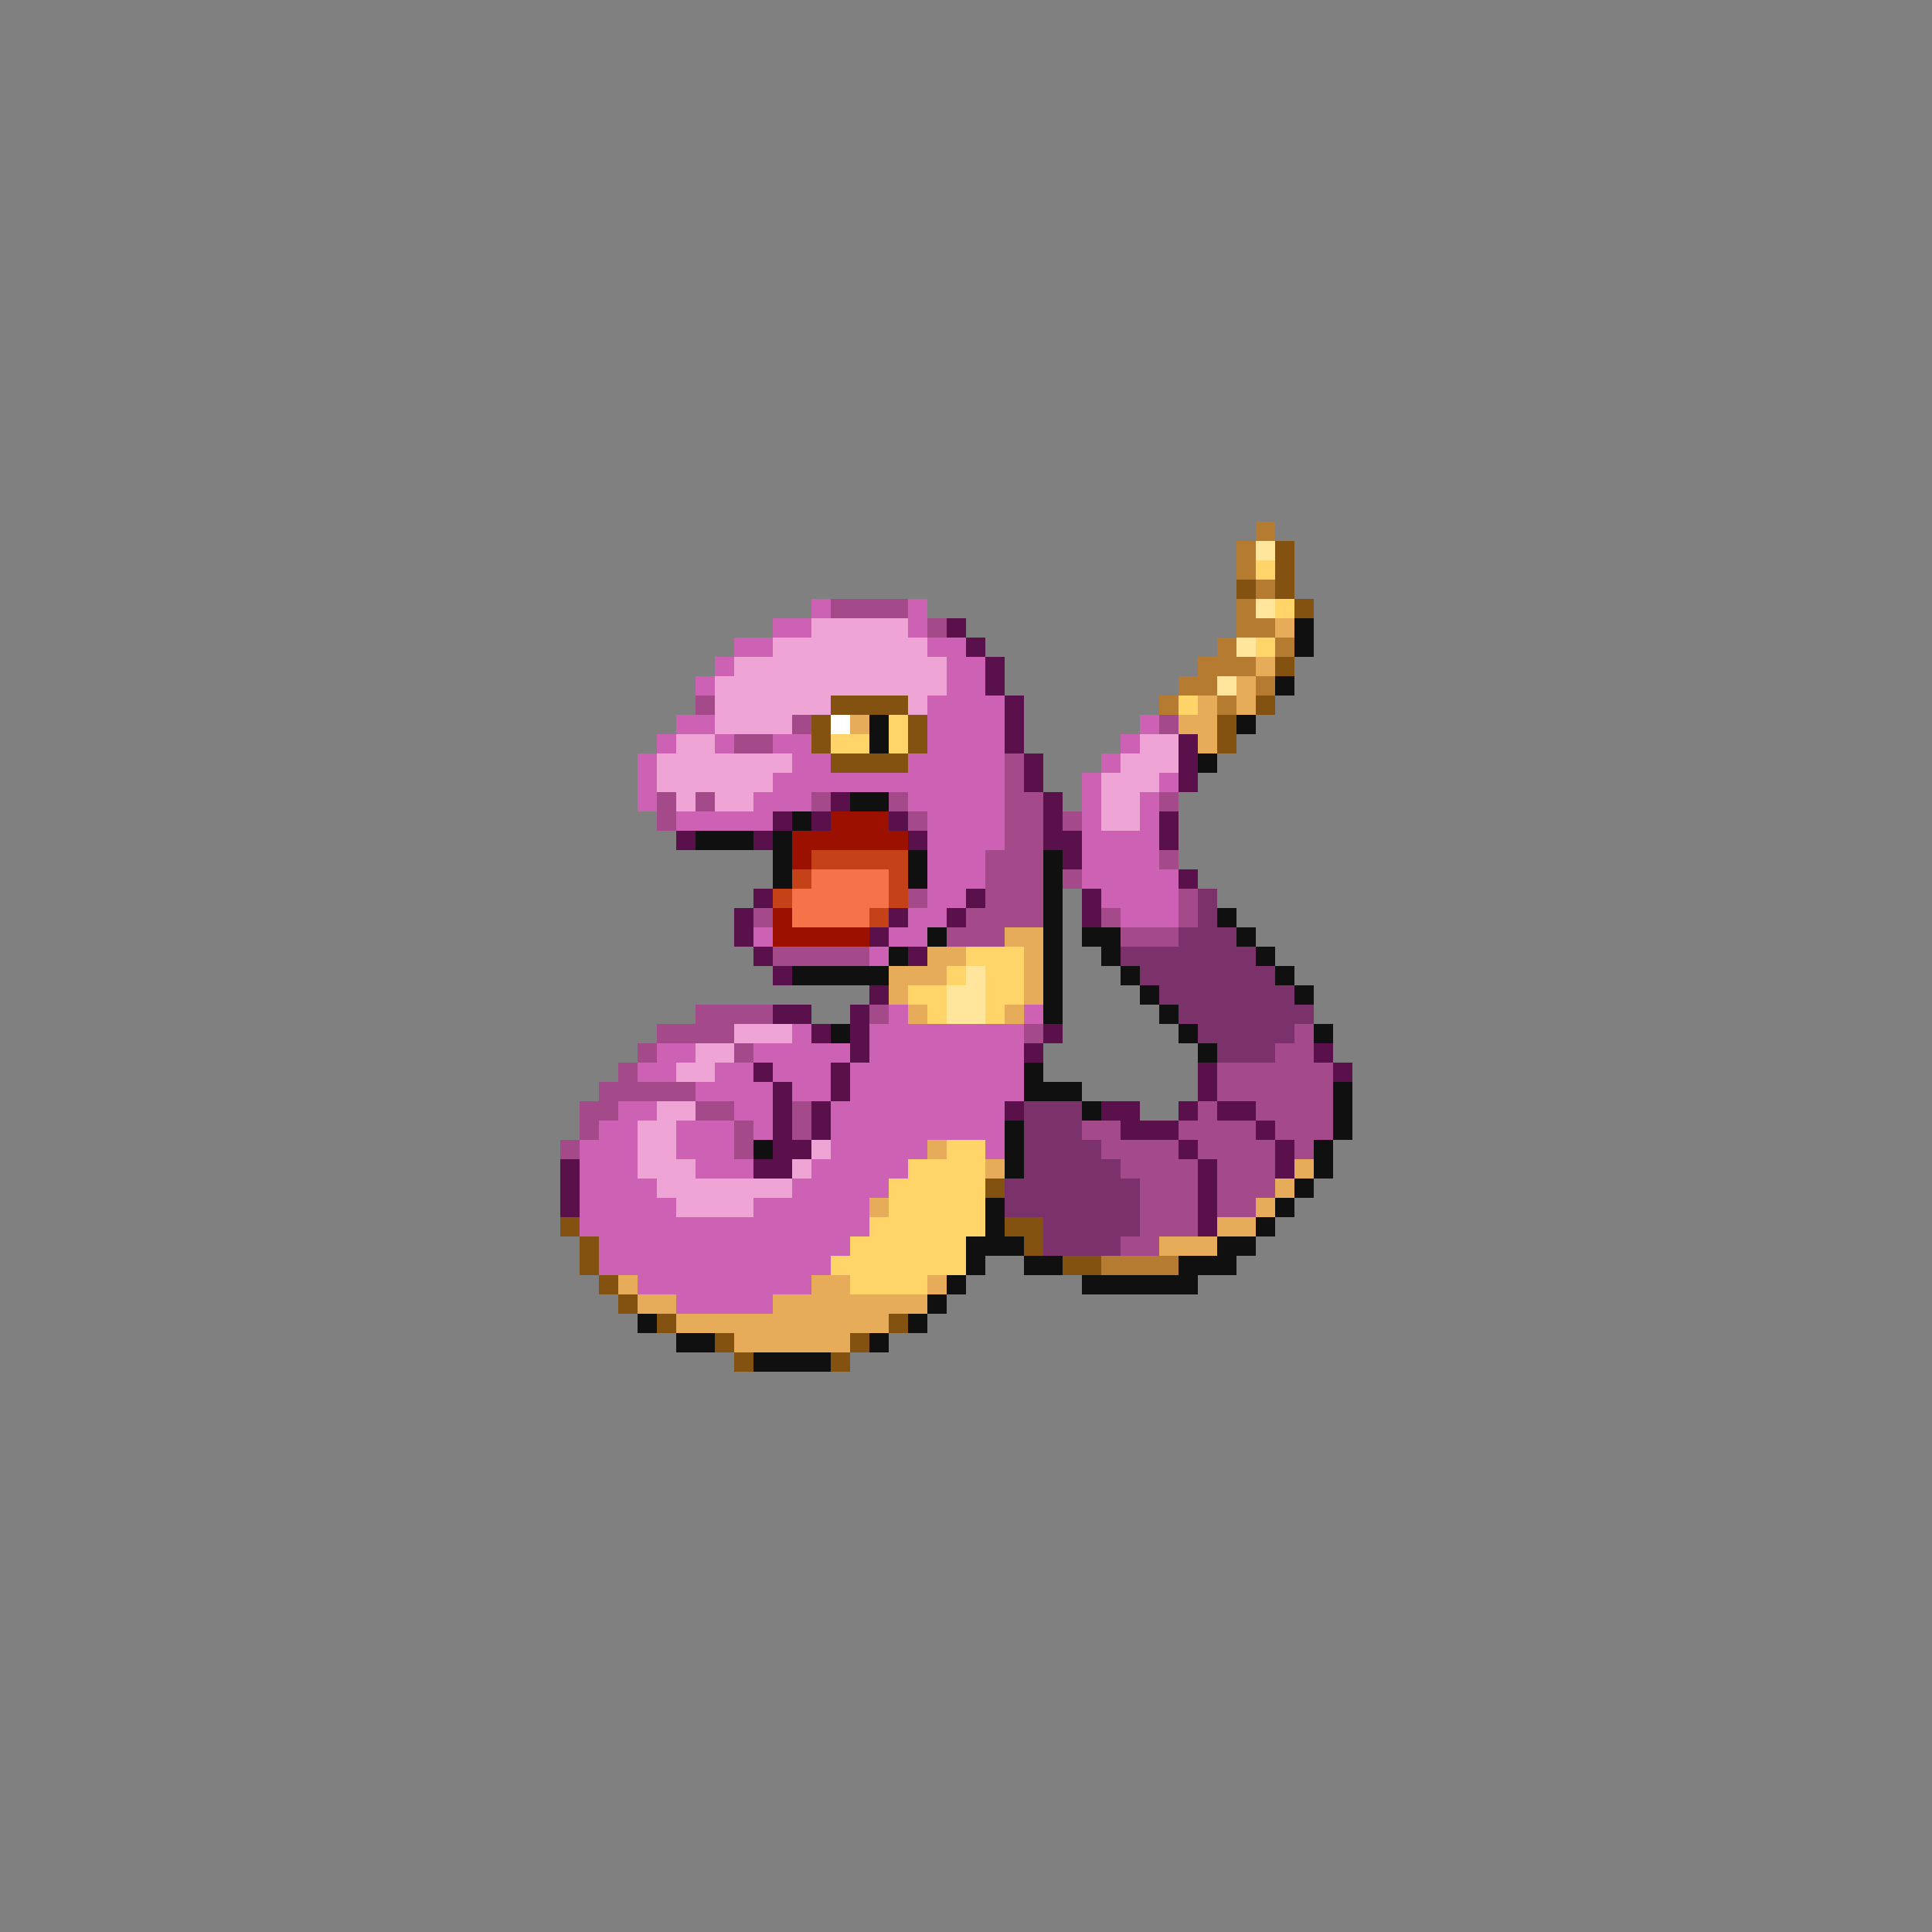 <svg width="100" height="100" viewBox="0 0 100 100" fill="none" xmlns="http://www.w3.org/2000/svg">
<rect x="0" y="0" width="100" height="100" fill="#808080" stroke="none"/>
<path fill-rule="evenodd" clip-rule="evenodd" d="M67 32H68V34H67V32ZM67 35H66V36H67V35ZM64 37H65V38H64V37ZM63 39H62V40H63V39ZM42 42H41V43H40V46H41V43H42V42ZM64 47H63V48H64V49H65V50H66V51H67V52H68V51H67V50H66V49H65V48H64V47ZM68 53H69V54H68V53ZM70 56H69V59H68V61H67V62H66V63H65V64H63V65H61V66H56V67H62V66H64V65H65V64H66V63H67V62H68V61H69V59H70V56ZM40 59H39V60H40V59ZM34 68H33V69H34V68ZM37 69V70H35V69H37ZM43 71V70H39V71H43ZM45 69H46V70H45V69ZM48 68H47V69H48V68ZM49 67V68H48V67H49ZM50 66H49V67H50V66ZM53 65V64H52V62H51V64H50V66H51V65H52H53ZM53 65V66H55V65H53ZM56 48H58V49V50H57V49H56V48ZM59 51H58V50H59V51ZM60 52H59V51H60V52ZM61 53H60V52H61V53ZM62 54H61V53H62V54ZM62 54H63V55H62V54ZM56 57V56H54V55H53V56V57H56ZM56 57V58H57V57H56ZM43 53H44V54H43V53ZM47 49H46V50H41V51H46V50H47V49ZM48 48H49V49H48V48ZM36 43H39V44H36V43ZM44 41H46V42H44V41ZM48 44H47V46H48V44ZM45 37H46V39H45V37ZM55 44H54V53H55V44ZM52 58H53V61H52V58Z" fill="#101010"/>
<path fill-rule="evenodd" clip-rule="evenodd" d="M49 32H50V33H49V32ZM51 34H50V33H51V34ZM52 36H51V34H52V36ZM53 39H52V36H53V39ZM54 41H53V39H54V41ZM54 41H55V43H56V45H55V44H54V41ZM61 38H62V41H61V38ZM61 42H60V44H61V42ZM61 45H62V46H61V45ZM51 46H50V47H49V48H50V47H51V46ZM48 49H47V50H48V49ZM45 51H46V52H45V51ZM44 55V52H45V55H44ZM43 57V55H44V57H43ZM42 59V57H43V59H42ZM40 56H41V59H42V60H41V61H39V60H40V56ZM40 56H39V55H40V56ZM30 60H29V63H30V60ZM42 53H43V54H42V53ZM42 53H40V52H42V53ZM54 53H55V54H54V53ZM54 54V55H53V54H54ZM52 57H53V58H52V57ZM59 57H57V58H58V59H61V60H62V64H63V60H62V59H61V58H62V57H63V58H65V59H66V61H67V59H66V58H65V57H63V55H62V57H61V58H59V57ZM68 54H69V55H68V54ZM69 55H70V56H69V55ZM57 46H56V48H57V46ZM36 43H35V44H36V43ZM39 43H40V44H39V43ZM40 43V42H41V43H40ZM42 42H43V43H42V42ZM43 42V41H44V42H43ZM46 42H47V43H46V42ZM47 44V43H48V44H47ZM46 47H47V48H46V47ZM45 48H46V49H45V48ZM40 50H41V51H40V50ZM39 49V50H40V49H39ZM39 47V49H38V47H39ZM39 47H40V46H39V47Z" fill="#5A104A"/>
<rect x="43" y="37" width="1" height="1" fill="white"/>
<path fill-rule="evenodd" clip-rule="evenodd" d="M46 45H42V46H41V47V48H45V47H46V46V45Z" fill="#F6734A"/>
<path fill-rule="evenodd" clip-rule="evenodd" d="M47 44H42V45H41V46H40V47H41V46H42V45H46V47H45V48H46V47H47V45V44Z" fill="#C54118"/>
<path fill-rule="evenodd" clip-rule="evenodd" d="M46 42H43V43H42H41V45H42V44H43H46H47V43H46V42ZM40 48V49H45V48H41V47H40V48Z" fill="#9C1000"/>
<path fill-rule="evenodd" clip-rule="evenodd" d="M65 28H66V29H65V28ZM51 50H50V51H49V53H51V51V50ZM66 31H65V32H66V31ZM64 33H65V34H64V33ZM64 35H63V36H64V35Z" fill="#FFE69C"/>
<path fill-rule="evenodd" clip-rule="evenodd" d="M65 29H66V30H65V29ZM47 37H46V39H47V37ZM45 38H43V39H45V38ZM67 31H66V32H67V31ZM65 33H66V34H65V33ZM62 36H61V37H62V36ZM47 51H48H49V53H48V52H47V51ZM50 50V51H49V50H50ZM50 50V49H53V50V52H52V53H51V52V50H50ZM50 59H51V64H50V66H49H48V67H47H46H45H44V66H43V65H44V64H45V63H46V61H47V60H48H49V59H50Z" fill="#FFD56A"/>
<path fill-rule="evenodd" clip-rule="evenodd" d="M67 32H66V33H67V32ZM65 34H66V35H65V34ZM65 35V37H64V35H65ZM62 36H63V39H62V38H61V37H62V36ZM44 37H45V38H44V37ZM53 48H54V52H53V49H52V48H53ZM53 52V53H52V52H53ZM50 49H48V50H46V51V52H47V53H48V52H47V51H49V50H50V49ZM49 59H48V60H49V59ZM45 62H46V63H45V62ZM32 66H33V67H32V66ZM35 68H33V67H35V68ZM48 67V68H46V69H44V70H38V69H35V68H38H40V67H42V66H44V67H48ZM48 67V66H49V67H48ZM52 60H51V61H52V60ZM60 64H63V65H60V64ZM65 63H63V64H65V63ZM66 62V63H65V62H66ZM67 61H66V62H67V61ZM67 61H68V60H67V61Z" fill="#E6AC5A"/>
<path fill-rule="evenodd" clip-rule="evenodd" d="M65 27H66V28H65V27ZM65 30H64V28H65V30ZM65 31V30H66V31H65ZM66 33V32H65V31H64V33H63V34H62V35H61V36H60V37H61V36H63V37H64V36H63V35H65V36H66V35H65V34H64V33H65H66ZM66 33H67V34H66V33ZM57 65H61V66H57V65Z" fill="#B47B31"/>
<path fill-rule="evenodd" clip-rule="evenodd" d="M66 28H67V31H66V28ZM67 31H68V32H67V31ZM51 61H52V62H51V61ZM30 63H29V64H30V66H31V67H32V68H33V67H32V66H31V64H30V63ZM34 68H35V69H34V68ZM38 69H37V70H38V71H39V70H38V69ZM44 70H43V71H44V70ZM44 70H45V69H44V70ZM47 68H46V69H47V68ZM54 63H52V64H53V65H54V64V63ZM57 65H55V66H57V65ZM64 30H65V31H64V30ZM67 34H66V35H67V34ZM65 36H66V37H65V36ZM64 37H63V39H64V37ZM47 37H48V39H47V37ZM47 36V37H43V36H47ZM43 39H47V40H43V39ZM43 39V37H42V39H43Z" fill="#835210"/>
<path fill-rule="evenodd" clip-rule="evenodd" d="M47 32H42V33H40V34H38V35H37V38H35V39H34V40V41H35V42H36V41H37V42H39V41H40V40H41V39H37V38H38H40H41V37H43V36H47V37H48V36H49V34H48V33H47V32ZM41 53H38V54H36V55H35V56H37V55H38V54H41V53ZM36 57V58H35V60H36V61H39H41V62H39V63H35V62H34V61H33V58H34V57H36ZM42 60V61H41V60H42ZM42 60V59H43V60H42ZM57 40H58V39H59V38H61V39V40H60V41H59V43H57V40Z" fill="#EEA4D5"/>
<path fill-rule="evenodd" clip-rule="evenodd" d="M63 46H62V48H61V49H58V50H59V51H60V52H61V53H62V54H63V55H64H65H66V54H67V53H68V52H67V51H66V50H65V49H64V48H63V46ZM56 57H53V61H52V63H53H54V65H58V64H59V61H58V60H57V59H56V57Z" fill="#7B316A"/>
<path fill-rule="evenodd" clip-rule="evenodd" d="M43 31H47V32H43V31ZM48 32H49V33H48V32ZM37 36H36V37H37V36ZM41 37H42V38H41V37ZM40 38H38V39H40V38ZM36 41H37V42H36V41ZM35 41H34V43H35V41ZM42 41H43V42H42V41ZM47 41H46V42H47V43H48V42H47V41ZM48 46H47V47H48V46ZM40 49H45V50H40V49ZM40 47H39V48H40V47ZM53 41H54V48H53H52V49H51H50H49V48H50V47H51V44H52V39H53V41ZM61 37H60V38H61V37ZM60 41H61V42H60V41ZM61 44H60V45H61V44ZM61 46H62V48H61V46ZM58 48H61V49H58V48ZM58 48H57V47H58V48ZM56 45H55V46H56V45ZM55 42H56V43H55V42ZM69 55H68V53H67V54H66V55H65H63V57H62V58H61V59H59H58V58H57H56V59H57V60H58V61H59V64H58V65H60V64H61H62V60H63V63H65V62H66V59H67V60H68V59H69V55ZM65 58H66V59H65V58ZM65 58V57H63V58H65ZM62 60H61V59H62V60ZM53 53H54V54H53V53ZM46 52H45V53H46V52ZM41 57H42V59H41V57ZM39 58H38V57H36V56H33V55H34V54H38V55H39V54H38V53H40V52H36V53H34V54H33V55H32V56H31V57H30V59H29V60H30V59H31V58H32V57H33H36V58H38V60H39V58Z" fill="#A44A8B"/>
<path fill-rule="evenodd" clip-rule="evenodd" d="M43 31H42V32H40V33H38V34H37V35H36V36H37V35H38V34H40V33H42V32H43V31ZM60 37H59V38H58V39H57V40H56V46H57V47H58V48H59H60H61V45H60V41H61V40H60V41H59V43H58H57V40H58V39H59V38H60V37ZM54 52H53V53H52H51H47V52H46V53H45V55H44V54H43H42V53H41V54H40H39V55H37V56H36V57H38V58H35V59V60H36V61H39V60H38V59V58H39V59H40V58V56H41V57H43V59V60H42V61H41V62H39V63H35V62H34V61H33V58H34V57H32V58H31V59H30V64H31V66H33V67H35V68H39H40V67H42V66H43V65H44V64H45V62H46V61H47V60H48V59H51V60H52V57H53V53H54V52ZM43 57V55H44V57H43ZM40 56V55H39V56H40ZM33 55H34V54H36V55H35V56H33V55ZM39 48H40V49H39V48ZM35 37V38H34V39H33V42H34V39H35V38H37V39H38V38H37V37H35ZM40 38H42V39H43V40H47V39H48V36H49V34H48V33H50V34H51V36H52V44H51V46H50V47H49V48H48V49H46V48H47V47H48V46V44V42H47V41H43H42V42H40V43H35V42H39V41H40V40H41V39H40V38ZM46 49V50H45V49H46ZM48 33H47V31H48V33Z" fill="#CD62B4"/>
</svg>
